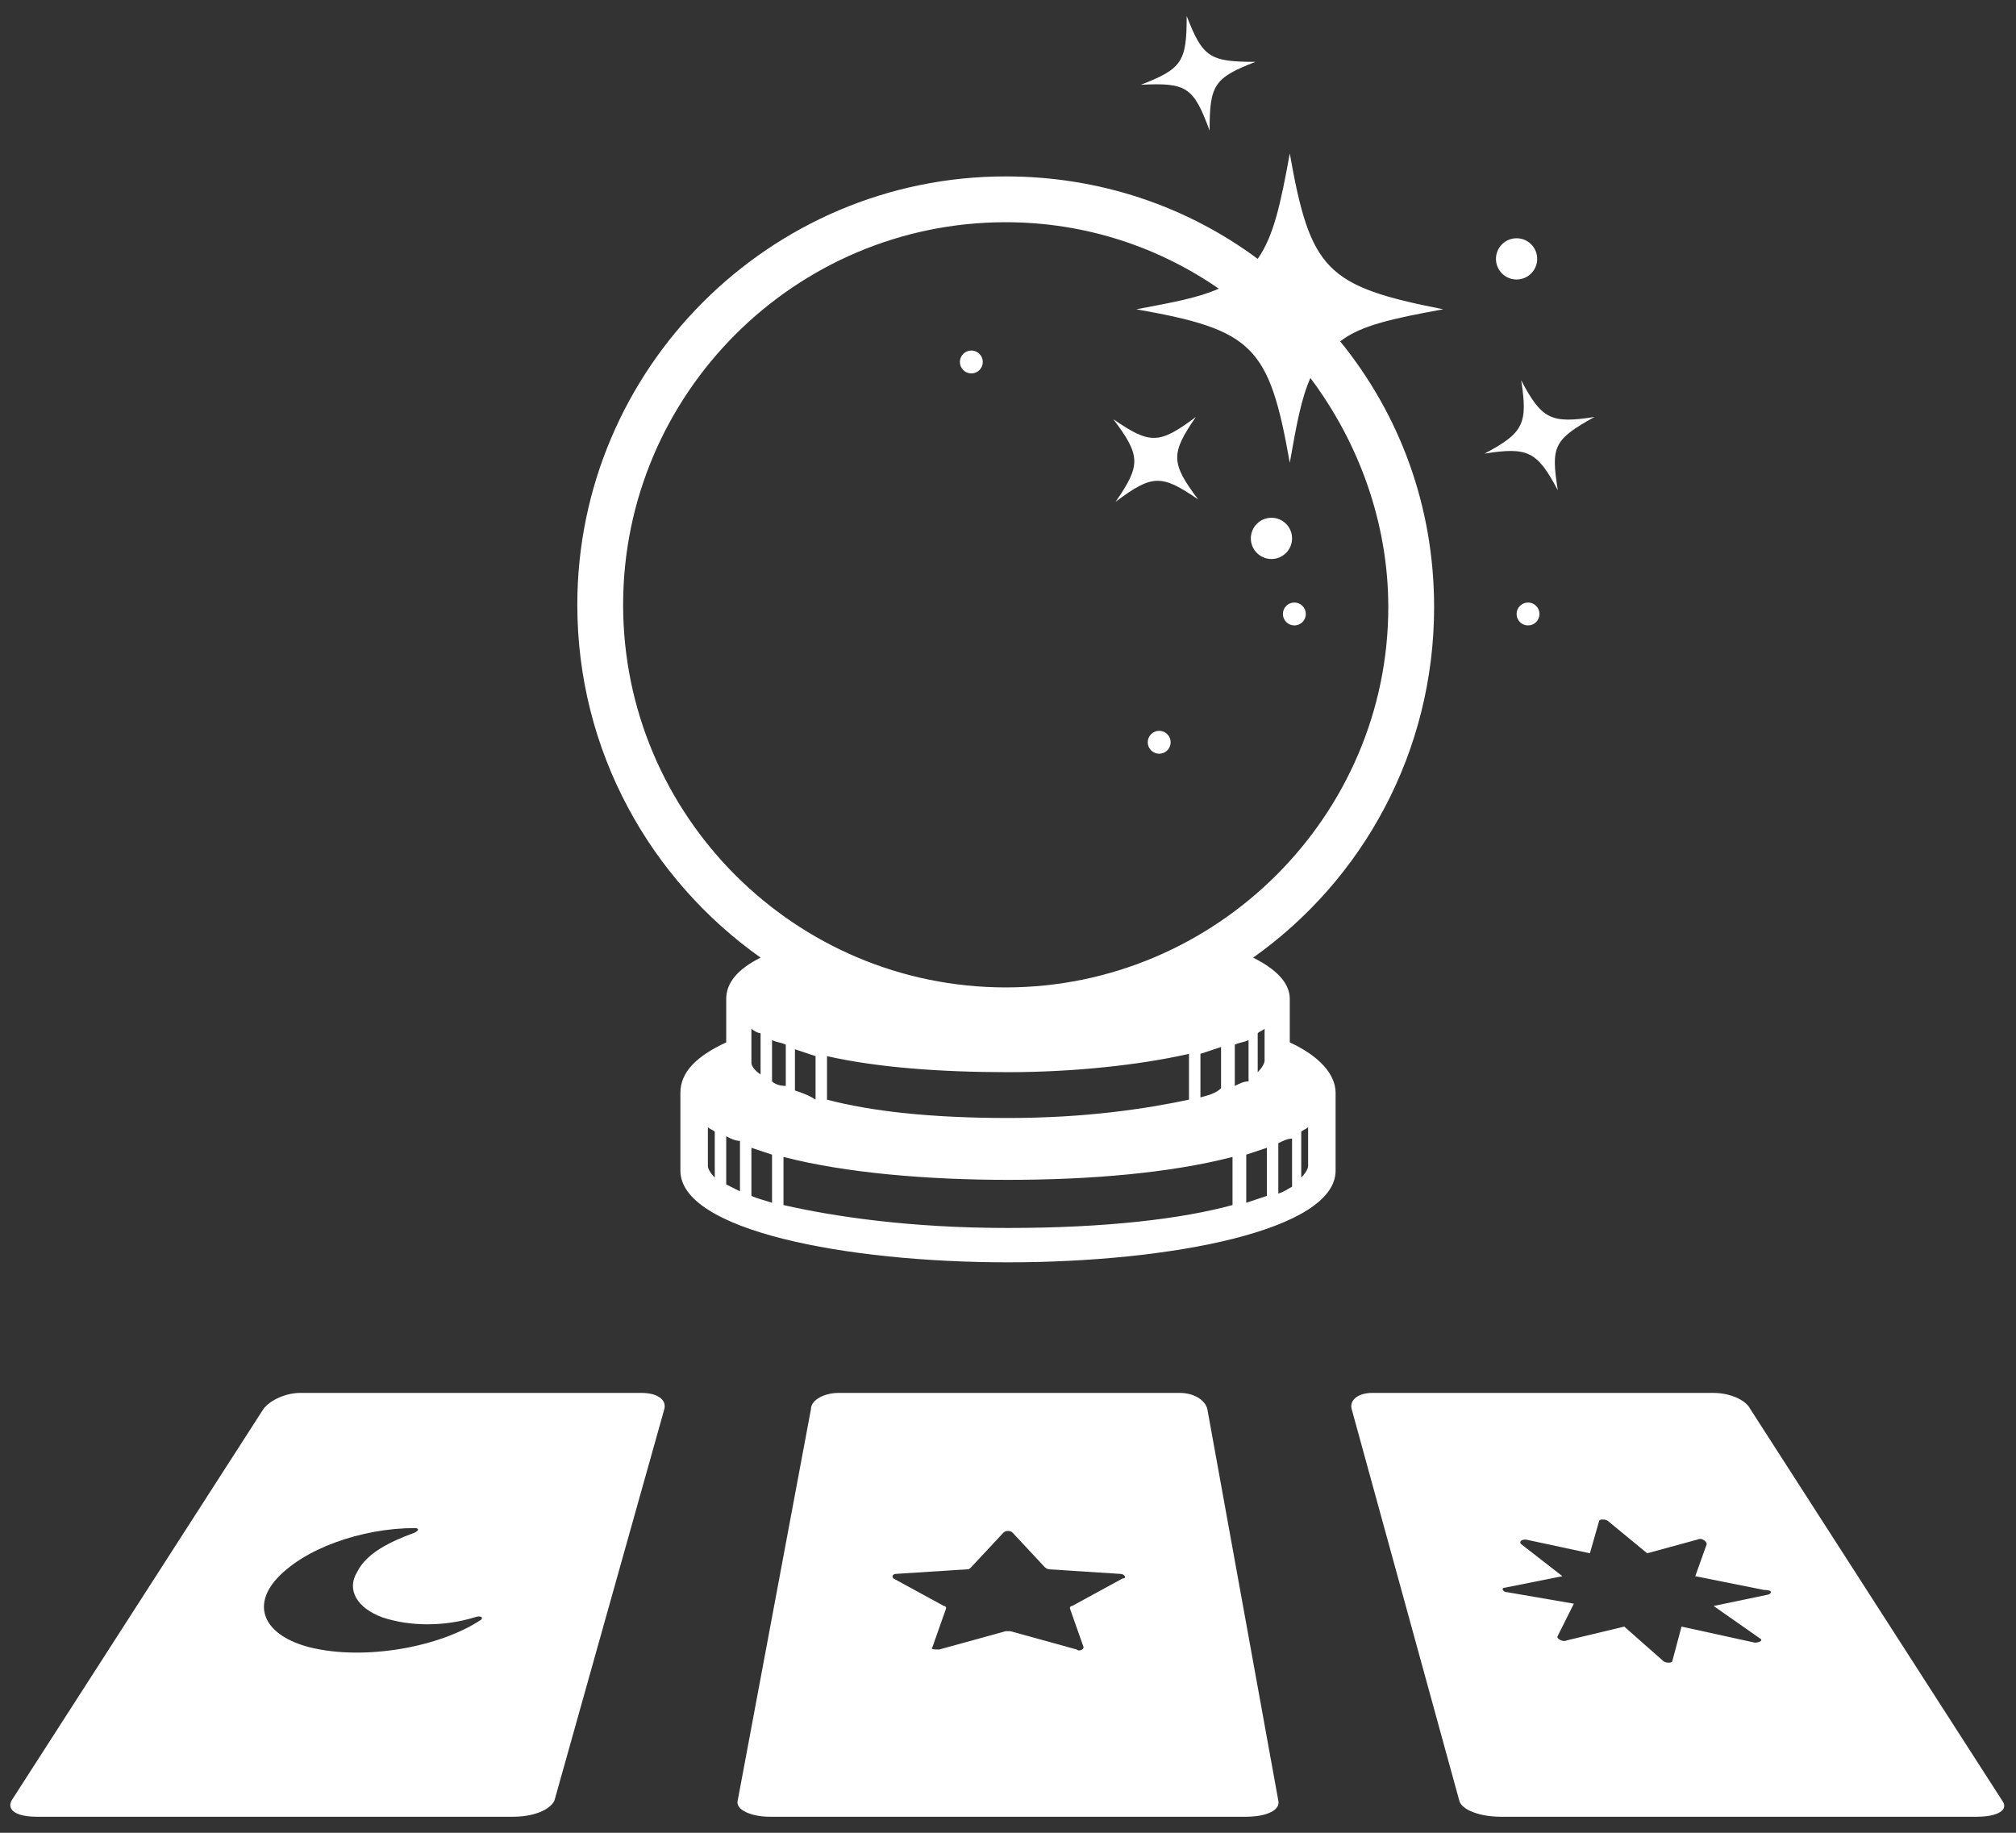 <svg width="88" height="80" viewBox="0 0 88 80" fill="none" xmlns="http://www.w3.org/2000/svg">
<rect x="0" y="0" width="88" height="80" fill="#333333" stroke="none"/>
<path d="M56.3 6.7C55.9 8.9 55.6 10.3 54.9 11.3C51.8 9 48 7.7 43.9 7.7C33.6 7.7 25.2 16.1 25.2 26.4C25.2 32.8 28.4 38.4 33.2 41.8C32.2 42.3 31.7 42.9 31.7 43.6V45.5C30.4 46.1 29.7 46.8 29.7 47.7V51.1C29.7 53.7 36.9 55.1 44 55.1C51.1 55.1 58.3 53.7 58.3 51.1V47.7C58.3 46.9 57.6 46.1 56.3 45.5V43.6C56.3 42.9 55.7 42.3 54.7 41.8C59.5 38.4 62.6 32.8 62.6 26.5C62.6 22.1 61.1 18.1 58.5 14.9C59.4 14.2 60.8 13.9 63 13.5C57.9 12.5 57.2 11.8 56.3 6.7ZM31.2 51.4C31 51.2 30.9 51 30.9 50.9V49.2C31 49.3 31.1 49.3 31.2 49.4V51.4ZM32.3 52C32.1 51.9 31.9 51.8 31.7 51.7V49.6C31.9 49.7 32.1 49.8 32.3 49.8V52ZM32.8 44.9C32.9 45 33.1 45.1 33.2 45.1V46.9C32.9 46.7 32.8 46.5 32.8 46.4V44.9ZM33.7 52.5C33.4 52.4 33 52.3 32.8 52.2V50.1C33.1 50.2 33.4 50.3 33.7 50.4V52.5ZM33.7 47.2V45.4C33.9 45.5 34.1 45.5 34.3 45.6V47.4C34 47.4 33.8 47.3 33.7 47.2ZM53.8 52.6C51.6 53.2 48.3 53.6 44 53.6C39.7 53.6 36.4 53.1 34.2 52.6V50.5C36.9 51.2 40.5 51.5 44 51.5C47.6 51.5 51.1 51.2 53.8 50.5V52.6ZM34.7 47.6V45.8C35 45.9 35.3 46 35.6 46.1V48C35.3 47.8 35 47.7 34.7 47.6ZM36.1 48V46.1C38.3 46.6 41.1 46.8 44 46.8C46.8 46.8 49.7 46.5 51.9 46V48C50 48.4 47.4 48.8 44 48.8C40.6 48.8 38 48.5 36.1 48ZM52.4 47.9V46C52.7 45.9 53 45.8 53.3 45.7V47.5C53.1 47.7 52.8 47.8 52.4 47.9ZM56.8 49.4C56.9 49.3 57 49.3 57.1 49.2V50.9C57.1 51 57 51.2 56.8 51.4V49.4ZM55.8 49.9C56 49.8 56.2 49.7 56.4 49.7V51.8C56.2 51.9 56.1 52 55.8 52.1V49.9ZM54.9 45.1C55 45 55.1 45 55.2 44.9V46.3C55.2 46.4 55.1 46.6 54.9 46.8V45.1ZM55.3 50.1V52.2C55 52.3 54.7 52.4 54.4 52.5V50.4C54.7 50.3 55 50.2 55.3 50.1ZM53.9 47.4V45.6C54.1 45.5 54.3 45.5 54.5 45.4V47.2C54.3 47.2 54.1 47.3 53.9 47.4ZM43.9 43.1C34.7 43.1 27.2 35.6 27.2 26.4C27.2 17.2 34.7 9.7 43.9 9.7C47.4 9.7 50.6 10.8 53.2 12.6C52.3 13 51.2 13.2 49.6 13.5C54.7 14.4 55.4 15.1 56.3 20.2C56.6 18.5 56.8 17.4 57.2 16.5C59.3 19.3 60.6 22.8 60.6 26.5C60.6 35.6 53.1 43.1 43.9 43.1Z" fill="white"/>
<path d="M52.2 18.2C50.6 19.4 50.2 19.4 48.6 18.3C49.8 19.9 49.8 20.3 48.7 21.9C50.3 20.7 50.7 20.7 52.3 21.8C51.1 20.2 51.1 19.8 52.2 18.2Z" fill="white"/>
<path d="M69.6 18.2C67.7 18.5 67.3 18.3 66.4 16.6C66.7 18.5 66.5 18.9 64.8 19.8C66.7 19.5 67.1 19.7 68 21.4C67.7 19.5 67.8 19.2 69.6 18.2Z" fill="white"/>
<path d="M52.8 5.7C52.8 3.7 53 3.4 54.8 2.7C52.8 2.7 52.5 2.5 51.8 0.7C51.8 2.7 51.6 3 49.8 3.7C51.8 3.6 52.1 3.8 52.8 5.7Z" fill="white"/>
<path d="M55.5 24.4C55.997 24.4 56.4 23.997 56.4 23.5C56.4 23.003 55.997 22.6 55.5 22.6C55.003 22.6 54.6 23.003 54.6 23.5C54.6 23.997 55.003 24.4 55.5 24.4Z" fill="white"/>
<path d="M66.2 12.2C66.697 12.2 67.1 11.797 67.1 11.3C67.1 10.803 66.697 10.4 66.2 10.4C65.703 10.4 65.3 10.803 65.3 11.3C65.3 11.797 65.703 12.2 66.2 12.2Z" fill="white"/>
<path d="M56.5 27.3C56.776 27.3 57 27.076 57 26.8C57 26.524 56.776 26.3 56.5 26.3C56.224 26.3 56 26.524 56 26.8C56 27.076 56.224 27.3 56.5 27.3Z" fill="white"/>
<path d="M50.6 32.9C50.876 32.9 51.1 32.676 51.1 32.4C51.1 32.124 50.876 31.9 50.6 31.9C50.324 31.9 50.1 32.124 50.1 32.4C50.1 32.676 50.324 32.9 50.6 32.9Z" fill="white"/>
<path d="M42.4 16.3C42.676 16.3 42.9 16.076 42.9 15.8C42.9 15.524 42.676 15.3 42.4 15.3C42.124 15.3 41.9 15.524 41.9 15.8C41.9 16.076 42.124 16.3 42.4 16.3Z" fill="white"/>
<path d="M66.7 27.3C66.976 27.3 67.2 27.076 67.2 26.8C67.2 26.524 66.976 26.3 66.7 26.3C66.424 26.3 66.2 26.524 66.2 26.8C66.2 27.076 66.424 27.3 66.7 27.3Z" fill="white"/>
<path d="M52.7 61.5C52.6 61.1 52.1 60.8 51.5 60.8H36.6C36 60.8 35.4 61.1 35.4 61.5L32.2 78.6C32.1 79 32.8 79.3 33.6 79.3H54.4C55.3 79.3 55.9 79 55.8 78.6L52.7 61.5ZM49 68.9L46.8 70.1C46.7 70.1 46.7 70.2 46.7 70.2L47.3 71.9C47.3 72 47.1 72.1 47 72L44.1 71.2C44 71.2 44 71.2 43.9 71.2L41 72C40.8 72 40.6 72 40.7 71.9L41.3 70.2C41.3 70.2 41.3 70.1 41.2 70.1L39 68.9C38.9 68.8 39 68.7 39.1 68.7L42.2 68.5C42.3 68.5 42.3 68.5 42.4 68.4L43.8 66.9C43.9 66.8 44.1 66.8 44.2 66.9L45.6 68.4C45.6 68.4 45.7 68.5 45.8 68.5L48.9 68.7C49.1 68.7 49.2 68.9 49 68.9Z" fill="white"/>
<path d="M87.4 78.6L76.4 61.5C76.2 61.1 75.5 60.8 74.8 60.8H59.9C59.3 60.8 58.9 61.1 59 61.5L63.7 78.6C63.8 79 64.6 79.3 65.5 79.3H86.3C87.2 79.3 87.7 79 87.4 78.6ZM77.2 69.6L74.8 70.1L76.8 71.5C77 71.6 76.8 71.7 76.6 71.7L73.4 71L73 72.5C73 72.6 72.7 72.6 72.6 72.5L70.9 71L68.4 71.6C68.2 71.7 67.9 71.5 68 71.4L68.7 70L65.8 69.5C65.6 69.5 65.5 69.3 65.7 69.3L68.2 68.8L66.4 67.4C66.3 67.3 66.4 67.2 66.6 67.2L69.4 67.8L69.8 66.4C69.8 66.3 70.1 66.3 70.2 66.4L71.9 67.8L74.1 67.2C74.3 67.1 74.5 67.3 74.5 67.4L74 68.8L77 69.4C77.3 69.4 77.4 69.5 77.2 69.6Z" fill="white"/>
<path d="M28 60.8H13.1C12.5 60.8 11.8 61.1 11.5 61.5L0.5 78.6C0.3 79 0.7 79.3 1.6 79.3H22.4C23.3 79.3 24 79 24.2 78.6L29 61.5C29.1 61.1 28.7 60.8 28 60.8ZM21 70.7C19.2 71.9 15.9 72.5 13.5 71.9C11.6 71.4 11 70.2 12 69C13.2 67.6 15.8 66.7 18.1 66.7C18.3 66.7 18.3 66.8 18.1 66.9C17 67.3 16 67.8 15.6 68.6C15.1 69.4 15.6 70.2 16.7 70.6C17.9 71 19.4 71 20.7 70.6C21 70.5 21.1 70.6 21 70.7Z" fill="white"/>
</svg>
